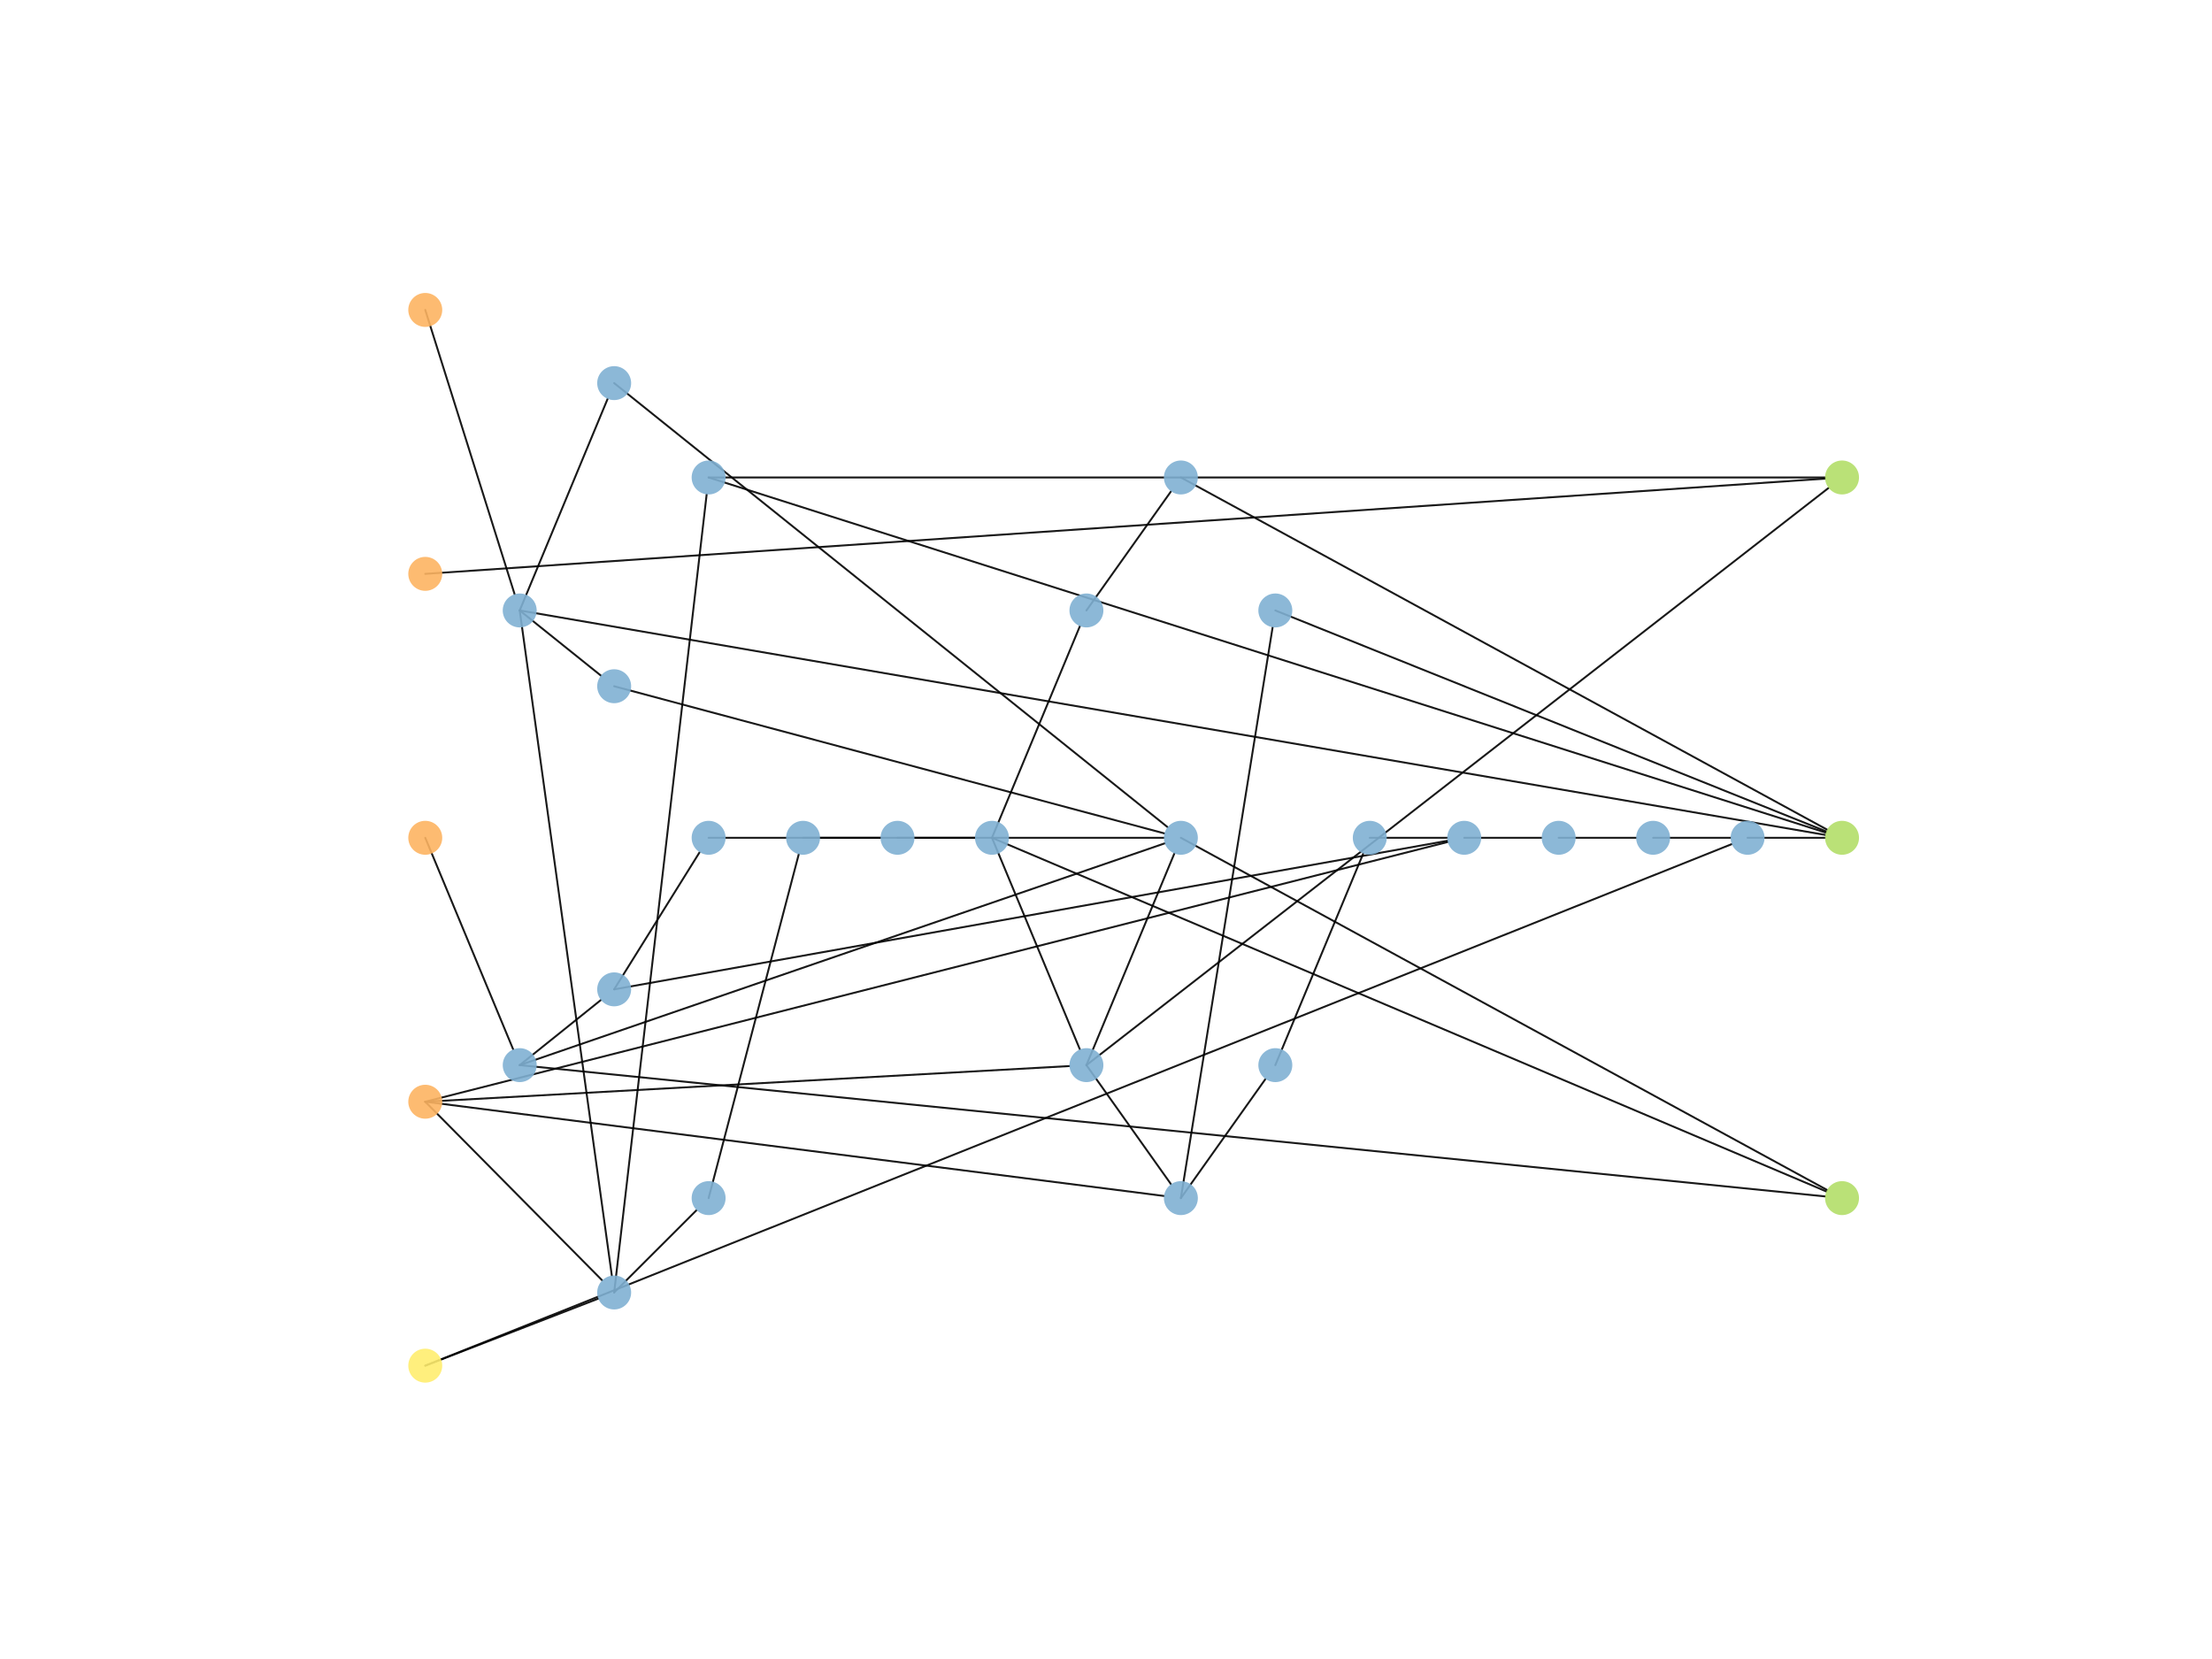 <?xml version="1.0" encoding="utf-8" standalone="no"?>
<!DOCTYPE svg PUBLIC "-//W3C//DTD SVG 1.1//EN"
  "http://www.w3.org/Graphics/SVG/1.1/DTD/svg11.dtd">
<!-- Created with matplotlib (https://matplotlib.org/) -->
<svg height="345.6pt" version="1.1" viewBox="0 0 460.8 345.6" width="460.8pt" xmlns="http://www.w3.org/2000/svg" xmlns:xlink="http://www.w3.org/1999/xlink">
 <defs>
  <style type="text/css">
*{stroke-linecap:butt;stroke-linejoin:round;}
  </style>
 </defs>
 <g id="figure_1">
  <g id="patch_1">
   <path d="M 0 345.6 
L 460.8 345.6 
L 460.8 0 
L 0 0 
z
" style="fill:#ffffff;"/>
  </g>
  <g id="axes_1">
   <g id="patch_2">
    <path clip-path="url(#pdbad3912d0)" d="M 88.59 64.564 
Q 97.898 94.18 107.205 123.795 
" style="fill:none;stroke:#000000;stroke-linecap:round;stroke-opacity:0.9;stroke-width:0.4;"/>
   </g>
   <g id="patch_3">
    <path clip-path="url(#pdbad3912d0)" d="M 88.59 119.546 
Q 234.397 109.626 380.204 99.706 
" style="fill:none;stroke:#000000;stroke-linecap:round;stroke-opacity:0.9;stroke-width:0.4;"/>
   </g>
   <g id="patch_4">
    <path clip-path="url(#pdbad3912d0)" d="M 88.59 174.528 
Q 97.75 196.576 106.91 218.623 
" style="fill:none;stroke:#000000;stroke-linecap:round;stroke-opacity:0.9;stroke-width:0.4;"/>
   </g>
   <g id="patch_5">
    <path clip-path="url(#pdbad3912d0)" d="M 88.59 229.51 
Q 107.023 248.123 125.456 266.735 
" style="fill:none;stroke:#000000;stroke-linecap:round;stroke-opacity:0.9;stroke-width:0.4;"/>
   </g>
   <g id="patch_6">
    <path clip-path="url(#pdbad3912d0)" d="M 88.59 229.51 
Q 155.693 225.796 222.795 222.082 
" style="fill:none;stroke:#000000;stroke-linecap:round;stroke-opacity:0.9;stroke-width:0.4;"/>
   </g>
   <g id="patch_7">
    <path clip-path="url(#pdbad3912d0)" d="M 88.59 229.51 
Q 165.538 239.326 242.486 249.142 
" style="fill:none;stroke:#000000;stroke-linecap:round;stroke-opacity:0.9;stroke-width:0.4;"/>
   </g>
   <g id="patch_8">
    <path clip-path="url(#pdbad3912d0)" d="M 88.59 229.51 
Q 195.096 202.454 301.601 175.398 
" style="fill:none;stroke:#000000;stroke-linecap:round;stroke-opacity:0.9;stroke-width:0.4;"/>
   </g>
   <g id="patch_9">
    <path clip-path="url(#pdbad3912d0)" d="M 88.59 284.492 
Q 106.617 277.507 124.644 270.523 
" style="fill:none;stroke:#000000;stroke-linecap:round;stroke-opacity:0.9;stroke-width:0.4;"/>
   </g>
   <g id="patch_10">
    <path clip-path="url(#pdbad3912d0)" d="M 88.59 284.492 
Q 224.681 230.165 360.771 175.838 
" style="fill:none;stroke:#000000;stroke-linecap:round;stroke-opacity:0.9;stroke-width:0.4;"/>
   </g>
   <g id="patch_11">
    <path clip-path="url(#pdbad3912d0)" d="M 108.266 221.887 
Q 116.724 215.101 125.182 208.315 
" style="fill:none;stroke:#000000;stroke-linecap:round;stroke-opacity:0.9;stroke-width:0.4;"/>
   </g>
   <g id="patch_12">
    <path clip-path="url(#pdbad3912d0)" d="M 108.266 221.887 
Q 175.461 198.782 242.656 175.677 
" style="fill:none;stroke:#000000;stroke-linecap:round;stroke-opacity:0.9;stroke-width:0.4;"/>
   </g>
   <g id="patch_13">
    <path clip-path="url(#pdbad3912d0)" d="M 108.266 221.887 
Q 244.239 235.561 380.212 249.236 
" style="fill:none;stroke:#000000;stroke-linecap:round;stroke-opacity:0.9;stroke-width:0.4;"/>
   </g>
   <g id="patch_14">
    <path clip-path="url(#pdbad3912d0)" d="M 108.266 127.169 
Q 117.862 196.458 127.457 265.747 
" style="fill:none;stroke:#000000;stroke-linecap:round;stroke-opacity:0.9;stroke-width:0.4;"/>
   </g>
   <g id="patch_15">
    <path clip-path="url(#pdbad3912d0)" d="M 108.266 127.169 
Q 117.426 105.122 126.586 83.074 
" style="fill:none;stroke:#000000;stroke-linecap:round;stroke-opacity:0.9;stroke-width:0.4;"/>
   </g>
   <g id="patch_16">
    <path clip-path="url(#pdbad3912d0)" d="M 108.266 127.169 
Q 116.724 133.955 125.182 140.741 
" style="fill:none;stroke:#000000;stroke-linecap:round;stroke-opacity:0.9;stroke-width:0.4;"/>
   </g>
   <g id="patch_17">
    <path clip-path="url(#pdbad3912d0)" d="M 108.266 127.169 
Q 244.256 150.549 380.246 173.929 
" style="fill:none;stroke:#000000;stroke-linecap:round;stroke-opacity:0.9;stroke-width:0.4;"/>
   </g>
   <g id="patch_18">
    <path clip-path="url(#pdbad3912d0)" d="M 127.942 269.246 
Q 136.53 260.667 145.118 252.088 
" style="fill:none;stroke:#000000;stroke-linecap:round;stroke-opacity:0.9;stroke-width:0.4;"/>
   </g>
   <g id="patch_19">
    <path clip-path="url(#pdbad3912d0)" d="M 127.942 269.246 
Q 137.576 186.111 147.211 102.976 
" style="fill:none;stroke:#000000;stroke-linecap:round;stroke-opacity:0.9;stroke-width:0.4;"/>
   </g>
   <g id="patch_20">
    <path clip-path="url(#pdbad3912d0)" d="M 127.942 79.81 
Q 185.592 126.064 243.242 172.317 
" style="fill:none;stroke:#000000;stroke-linecap:round;stroke-opacity:0.9;stroke-width:0.4;"/>
   </g>
   <g id="patch_21">
    <path clip-path="url(#pdbad3912d0)" d="M 127.942 206.101 
Q 136.844 191.815 145.747 177.53 
" style="fill:none;stroke:#000000;stroke-linecap:round;stroke-opacity:0.9;stroke-width:0.4;"/>
   </g>
   <g id="patch_22">
    <path clip-path="url(#pdbad3912d0)" d="M 127.942 206.101 
Q 214.742 190.625 301.543 175.149 
" style="fill:none;stroke:#000000;stroke-linecap:round;stroke-opacity:0.9;stroke-width:0.4;"/>
   </g>
   <g id="patch_23">
    <path clip-path="url(#pdbad3912d0)" d="M 127.942 142.955 
Q 185.26 158.285 242.579 173.614 
" style="fill:none;stroke:#000000;stroke-linecap:round;stroke-opacity:0.9;stroke-width:0.4;"/>
   </g>
   <g id="patch_24">
    <path clip-path="url(#pdbad3912d0)" d="M 147.618 249.59 
Q 157.007 213.77 166.397 177.95 
" style="fill:none;stroke:#000000;stroke-linecap:round;stroke-opacity:0.9;stroke-width:0.4;"/>
   </g>
   <g id="patch_25">
    <path clip-path="url(#pdbad3912d0)" d="M 147.618 99.466 
Q 263.907 99.466 380.196 99.466 
" style="fill:none;stroke:#000000;stroke-linecap:round;stroke-opacity:0.9;stroke-width:0.4;"/>
   </g>
   <g id="patch_26">
    <path clip-path="url(#pdbad3912d0)" d="M 147.618 99.466 
Q 263.99 136.462 380.362 173.457 
" style="fill:none;stroke:#000000;stroke-linecap:round;stroke-opacity:0.9;stroke-width:0.4;"/>
   </g>
   <g id="patch_27">
    <path clip-path="url(#pdbad3912d0)" d="M 147.618 174.528 
Q 195.041 174.528 242.464 174.528 
" style="fill:none;stroke:#000000;stroke-linecap:round;stroke-opacity:0.9;stroke-width:0.4;"/>
   </g>
   <g id="patch_28">
    <path clip-path="url(#pdbad3912d0)" d="M 167.294 174.528 
Q 175.367 174.528 183.439 174.528 
" style="fill:none;stroke:#000000;stroke-linecap:round;stroke-opacity:0.9;stroke-width:0.4;"/>
   </g>
   <g id="patch_29">
    <path clip-path="url(#pdbad3912d0)" d="M 186.97 174.528 
Q 195.043 174.528 203.115 174.528 
" style="fill:none;stroke:#000000;stroke-linecap:round;stroke-opacity:0.9;stroke-width:0.4;"/>
   </g>
   <g id="patch_30">
    <path clip-path="url(#pdbad3912d0)" d="M 206.646 174.528 
Q 215.806 196.576 224.966 218.623 
" style="fill:none;stroke:#000000;stroke-linecap:round;stroke-opacity:0.9;stroke-width:0.4;"/>
   </g>
   <g id="patch_31">
    <path clip-path="url(#pdbad3912d0)" d="M 206.646 174.528 
Q 215.806 152.48 224.966 130.433 
" style="fill:none;stroke:#000000;stroke-linecap:round;stroke-opacity:0.9;stroke-width:0.4;"/>
   </g>
   <g id="patch_32">
    <path clip-path="url(#pdbad3912d0)" d="M 206.646 174.528 
Q 293.56 211.369 380.474 248.21 
" style="fill:none;stroke:#000000;stroke-linecap:round;stroke-opacity:0.9;stroke-width:0.4;"/>
   </g>
   <g id="patch_33">
    <path clip-path="url(#pdbad3912d0)" d="M 226.322 221.887 
Q 235.482 199.839 244.642 177.791 
" style="fill:none;stroke:#000000;stroke-linecap:round;stroke-opacity:0.9;stroke-width:0.4;"/>
   </g>
   <g id="patch_34">
    <path clip-path="url(#pdbad3912d0)" d="M 226.322 221.887 
Q 235.136 234.296 243.949 246.705 
" style="fill:none;stroke:#000000;stroke-linecap:round;stroke-opacity:0.9;stroke-width:0.4;"/>
   </g>
   <g id="patch_35">
    <path clip-path="url(#pdbad3912d0)" d="M 226.322 221.887 
Q 303.632 161.761 380.942 101.635 
" style="fill:none;stroke:#000000;stroke-linecap:round;stroke-opacity:0.9;stroke-width:0.4;"/>
   </g>
   <g id="patch_36">
    <path clip-path="url(#pdbad3912d0)" d="M 226.322 127.169 
Q 235.136 114.76 243.949 102.351 
" style="fill:none;stroke:#000000;stroke-linecap:round;stroke-opacity:0.9;stroke-width:0.4;"/>
   </g>
   <g id="patch_37">
    <path clip-path="url(#pdbad3912d0)" d="M 245.998 174.528 
Q 313.311 211.213 380.624 247.897 
" style="fill:none;stroke:#000000;stroke-linecap:round;stroke-opacity:0.9;stroke-width:0.4;"/>
   </g>
   <g id="patch_38">
    <path clip-path="url(#pdbad3912d0)" d="M 245.998 249.59 
Q 255.555 190.126 265.113 130.662 
" style="fill:none;stroke:#000000;stroke-linecap:round;stroke-opacity:0.9;stroke-width:0.4;"/>
   </g>
   <g id="patch_39">
    <path clip-path="url(#pdbad3912d0)" d="M 245.998 249.59 
Q 254.812 237.181 263.625 224.771 
" style="fill:none;stroke:#000000;stroke-linecap:round;stroke-opacity:0.9;stroke-width:0.4;"/>
   </g>
   <g id="patch_40">
    <path clip-path="url(#pdbad3912d0)" d="M 245.998 99.466 
Q 313.311 136.151 380.624 172.835 
" style="fill:none;stroke:#000000;stroke-linecap:round;stroke-opacity:0.9;stroke-width:0.4;"/>
   </g>
   <g id="patch_41">
    <path clip-path="url(#pdbad3912d0)" d="M 265.674 127.169 
Q 323.061 150.19 380.448 173.211 
" style="fill:none;stroke:#000000;stroke-linecap:round;stroke-opacity:0.9;stroke-width:0.4;"/>
   </g>
   <g id="patch_42">
    <path clip-path="url(#pdbad3912d0)" d="M 265.674 221.887 
Q 274.834 199.839 283.994 177.791 
" style="fill:none;stroke:#000000;stroke-linecap:round;stroke-opacity:0.9;stroke-width:0.4;"/>
   </g>
   <g id="patch_43">
    <path clip-path="url(#pdbad3912d0)" d="M 285.35 174.528 
Q 293.423 174.528 301.495 174.528 
" style="fill:none;stroke:#000000;stroke-linecap:round;stroke-opacity:0.9;stroke-width:0.4;"/>
   </g>
   <g id="patch_44">
    <path clip-path="url(#pdbad3912d0)" d="M 305.026 174.528 
Q 313.099 174.528 321.171 174.528 
" style="fill:none;stroke:#000000;stroke-linecap:round;stroke-opacity:0.9;stroke-width:0.4;"/>
   </g>
   <g id="patch_45">
    <path clip-path="url(#pdbad3912d0)" d="M 324.702 174.528 
Q 332.775 174.528 340.847 174.528 
" style="fill:none;stroke:#000000;stroke-linecap:round;stroke-opacity:0.9;stroke-width:0.4;"/>
   </g>
   <g id="patch_46">
    <path clip-path="url(#pdbad3912d0)" d="M 344.378 174.528 
Q 352.451 174.528 360.523 174.528 
" style="fill:none;stroke:#000000;stroke-linecap:round;stroke-opacity:0.9;stroke-width:0.4;"/>
   </g>
   <g id="patch_47">
    <path clip-path="url(#pdbad3912d0)" d="M 364.054 174.528 
Q 372.127 174.528 380.2 174.528 
" style="fill:none;stroke:#000000;stroke-linecap:round;stroke-opacity:0.9;stroke-width:0.4;"/>
   </g>
   <g id="PathCollection_1">
    <defs>
     <path d="M 0 3.536 
C 0.938 3.536 1.837 3.163 2.5 2.5 
C 3.163 1.837 3.536 0.938 3.536 0 
C 3.536 -0.938 3.163 -1.837 2.5 -2.5 
C 1.837 -3.163 0.938 -3.536 0 -3.536 
C -0.938 -3.536 -1.837 -3.163 -2.5 -2.5 
C -3.163 -1.837 -3.536 -0.938 -3.536 0 
C -3.536 0.938 -3.163 1.837 -2.5 2.5 
C -1.837 3.163 -0.938 3.536 0 3.536 
z
" id="C0_0_7a177af9cf"/>
    </defs>
    <g clip-path="url(#pdbad3912d0)">
     <use style="fill:#fdb462;fill-opacity:0.9;" x="88.59" xlink:href="#C0_0_7a177af9cf" y="64.564"/>
    </g>
    <g clip-path="url(#pdbad3912d0)">
     <use style="fill:#fdb462;fill-opacity:0.9;" x="88.59" xlink:href="#C0_0_7a177af9cf" y="119.546"/>
    </g>
    <g clip-path="url(#pdbad3912d0)">
     <use style="fill:#fdb462;fill-opacity:0.9;" x="88.59" xlink:href="#C0_0_7a177af9cf" y="174.528"/>
    </g>
    <g clip-path="url(#pdbad3912d0)">
     <use style="fill:#fdb462;fill-opacity:0.9;" x="88.59" xlink:href="#C0_0_7a177af9cf" y="229.51"/>
    </g>
    <g clip-path="url(#pdbad3912d0)">
     <use style="fill:#ffed6f;fill-opacity:0.9;" x="88.59" xlink:href="#C0_0_7a177af9cf" y="284.492"/>
    </g>
    <g clip-path="url(#pdbad3912d0)">
     <use style="fill:#80b1d3;fill-opacity:0.9;" x="108.266" xlink:href="#C0_0_7a177af9cf" y="221.887"/>
    </g>
    <g clip-path="url(#pdbad3912d0)">
     <use style="fill:#80b1d3;fill-opacity:0.9;" x="108.266" xlink:href="#C0_0_7a177af9cf" y="127.169"/>
    </g>
    <g clip-path="url(#pdbad3912d0)">
     <use style="fill:#80b1d3;fill-opacity:0.9;" x="127.942" xlink:href="#C0_0_7a177af9cf" y="269.246"/>
    </g>
    <g clip-path="url(#pdbad3912d0)">
     <use style="fill:#80b1d3;fill-opacity:0.9;" x="127.942" xlink:href="#C0_0_7a177af9cf" y="79.81"/>
    </g>
    <g clip-path="url(#pdbad3912d0)">
     <use style="fill:#80b1d3;fill-opacity:0.9;" x="127.942" xlink:href="#C0_0_7a177af9cf" y="206.101"/>
    </g>
    <g clip-path="url(#pdbad3912d0)">
     <use style="fill:#80b1d3;fill-opacity:0.9;" x="127.942" xlink:href="#C0_0_7a177af9cf" y="142.955"/>
    </g>
    <g clip-path="url(#pdbad3912d0)">
     <use style="fill:#80b1d3;fill-opacity:0.9;" x="147.618" xlink:href="#C0_0_7a177af9cf" y="249.59"/>
    </g>
    <g clip-path="url(#pdbad3912d0)">
     <use style="fill:#80b1d3;fill-opacity:0.9;" x="147.618" xlink:href="#C0_0_7a177af9cf" y="99.466"/>
    </g>
    <g clip-path="url(#pdbad3912d0)">
     <use style="fill:#80b1d3;fill-opacity:0.9;" x="147.618" xlink:href="#C0_0_7a177af9cf" y="174.528"/>
    </g>
    <g clip-path="url(#pdbad3912d0)">
     <use style="fill:#80b1d3;fill-opacity:0.9;" x="167.294" xlink:href="#C0_0_7a177af9cf" y="174.528"/>
    </g>
    <g clip-path="url(#pdbad3912d0)">
     <use style="fill:#80b1d3;fill-opacity:0.9;" x="186.97" xlink:href="#C0_0_7a177af9cf" y="174.528"/>
    </g>
    <g clip-path="url(#pdbad3912d0)">
     <use style="fill:#80b1d3;fill-opacity:0.9;" x="206.646" xlink:href="#C0_0_7a177af9cf" y="174.528"/>
    </g>
    <g clip-path="url(#pdbad3912d0)">
     <use style="fill:#80b1d3;fill-opacity:0.9;" x="226.322" xlink:href="#C0_0_7a177af9cf" y="221.887"/>
    </g>
    <g clip-path="url(#pdbad3912d0)">
     <use style="fill:#80b1d3;fill-opacity:0.9;" x="226.322" xlink:href="#C0_0_7a177af9cf" y="127.169"/>
    </g>
    <g clip-path="url(#pdbad3912d0)">
     <use style="fill:#80b1d3;fill-opacity:0.9;" x="245.998" xlink:href="#C0_0_7a177af9cf" y="174.528"/>
    </g>
    <g clip-path="url(#pdbad3912d0)">
     <use style="fill:#80b1d3;fill-opacity:0.9;" x="245.998" xlink:href="#C0_0_7a177af9cf" y="249.59"/>
    </g>
    <g clip-path="url(#pdbad3912d0)">
     <use style="fill:#80b1d3;fill-opacity:0.9;" x="245.998" xlink:href="#C0_0_7a177af9cf" y="99.466"/>
    </g>
    <g clip-path="url(#pdbad3912d0)">
     <use style="fill:#80b1d3;fill-opacity:0.9;" x="265.674" xlink:href="#C0_0_7a177af9cf" y="127.169"/>
    </g>
    <g clip-path="url(#pdbad3912d0)">
     <use style="fill:#80b1d3;fill-opacity:0.9;" x="265.674" xlink:href="#C0_0_7a177af9cf" y="221.887"/>
    </g>
    <g clip-path="url(#pdbad3912d0)">
     <use style="fill:#80b1d3;fill-opacity:0.9;" x="285.35" xlink:href="#C0_0_7a177af9cf" y="174.528"/>
    </g>
    <g clip-path="url(#pdbad3912d0)">
     <use style="fill:#80b1d3;fill-opacity:0.9;" x="305.026" xlink:href="#C0_0_7a177af9cf" y="174.528"/>
    </g>
    <g clip-path="url(#pdbad3912d0)">
     <use style="fill:#80b1d3;fill-opacity:0.9;" x="324.702" xlink:href="#C0_0_7a177af9cf" y="174.528"/>
    </g>
    <g clip-path="url(#pdbad3912d0)">
     <use style="fill:#80b1d3;fill-opacity:0.9;" x="344.378" xlink:href="#C0_0_7a177af9cf" y="174.528"/>
    </g>
    <g clip-path="url(#pdbad3912d0)">
     <use style="fill:#80b1d3;fill-opacity:0.9;" x="364.054" xlink:href="#C0_0_7a177af9cf" y="174.528"/>
    </g>
    <g clip-path="url(#pdbad3912d0)">
     <use style="fill:#b3de69;fill-opacity:0.9;" x="383.73" xlink:href="#C0_0_7a177af9cf" y="99.466"/>
    </g>
    <g clip-path="url(#pdbad3912d0)">
     <use style="fill:#b3de69;fill-opacity:0.9;" x="383.73" xlink:href="#C0_0_7a177af9cf" y="174.528"/>
    </g>
    <g clip-path="url(#pdbad3912d0)">
     <use style="fill:#b3de69;fill-opacity:0.9;" x="383.73" xlink:href="#C0_0_7a177af9cf" y="249.59"/>
    </g>
   </g>
  </g>
 </g>
 <defs>
  <clipPath id="pdbad3912d0">
   <rect height="266.112" width="357.12" x="57.6" y="41.472"/>
  </clipPath>
 </defs>
</svg>
